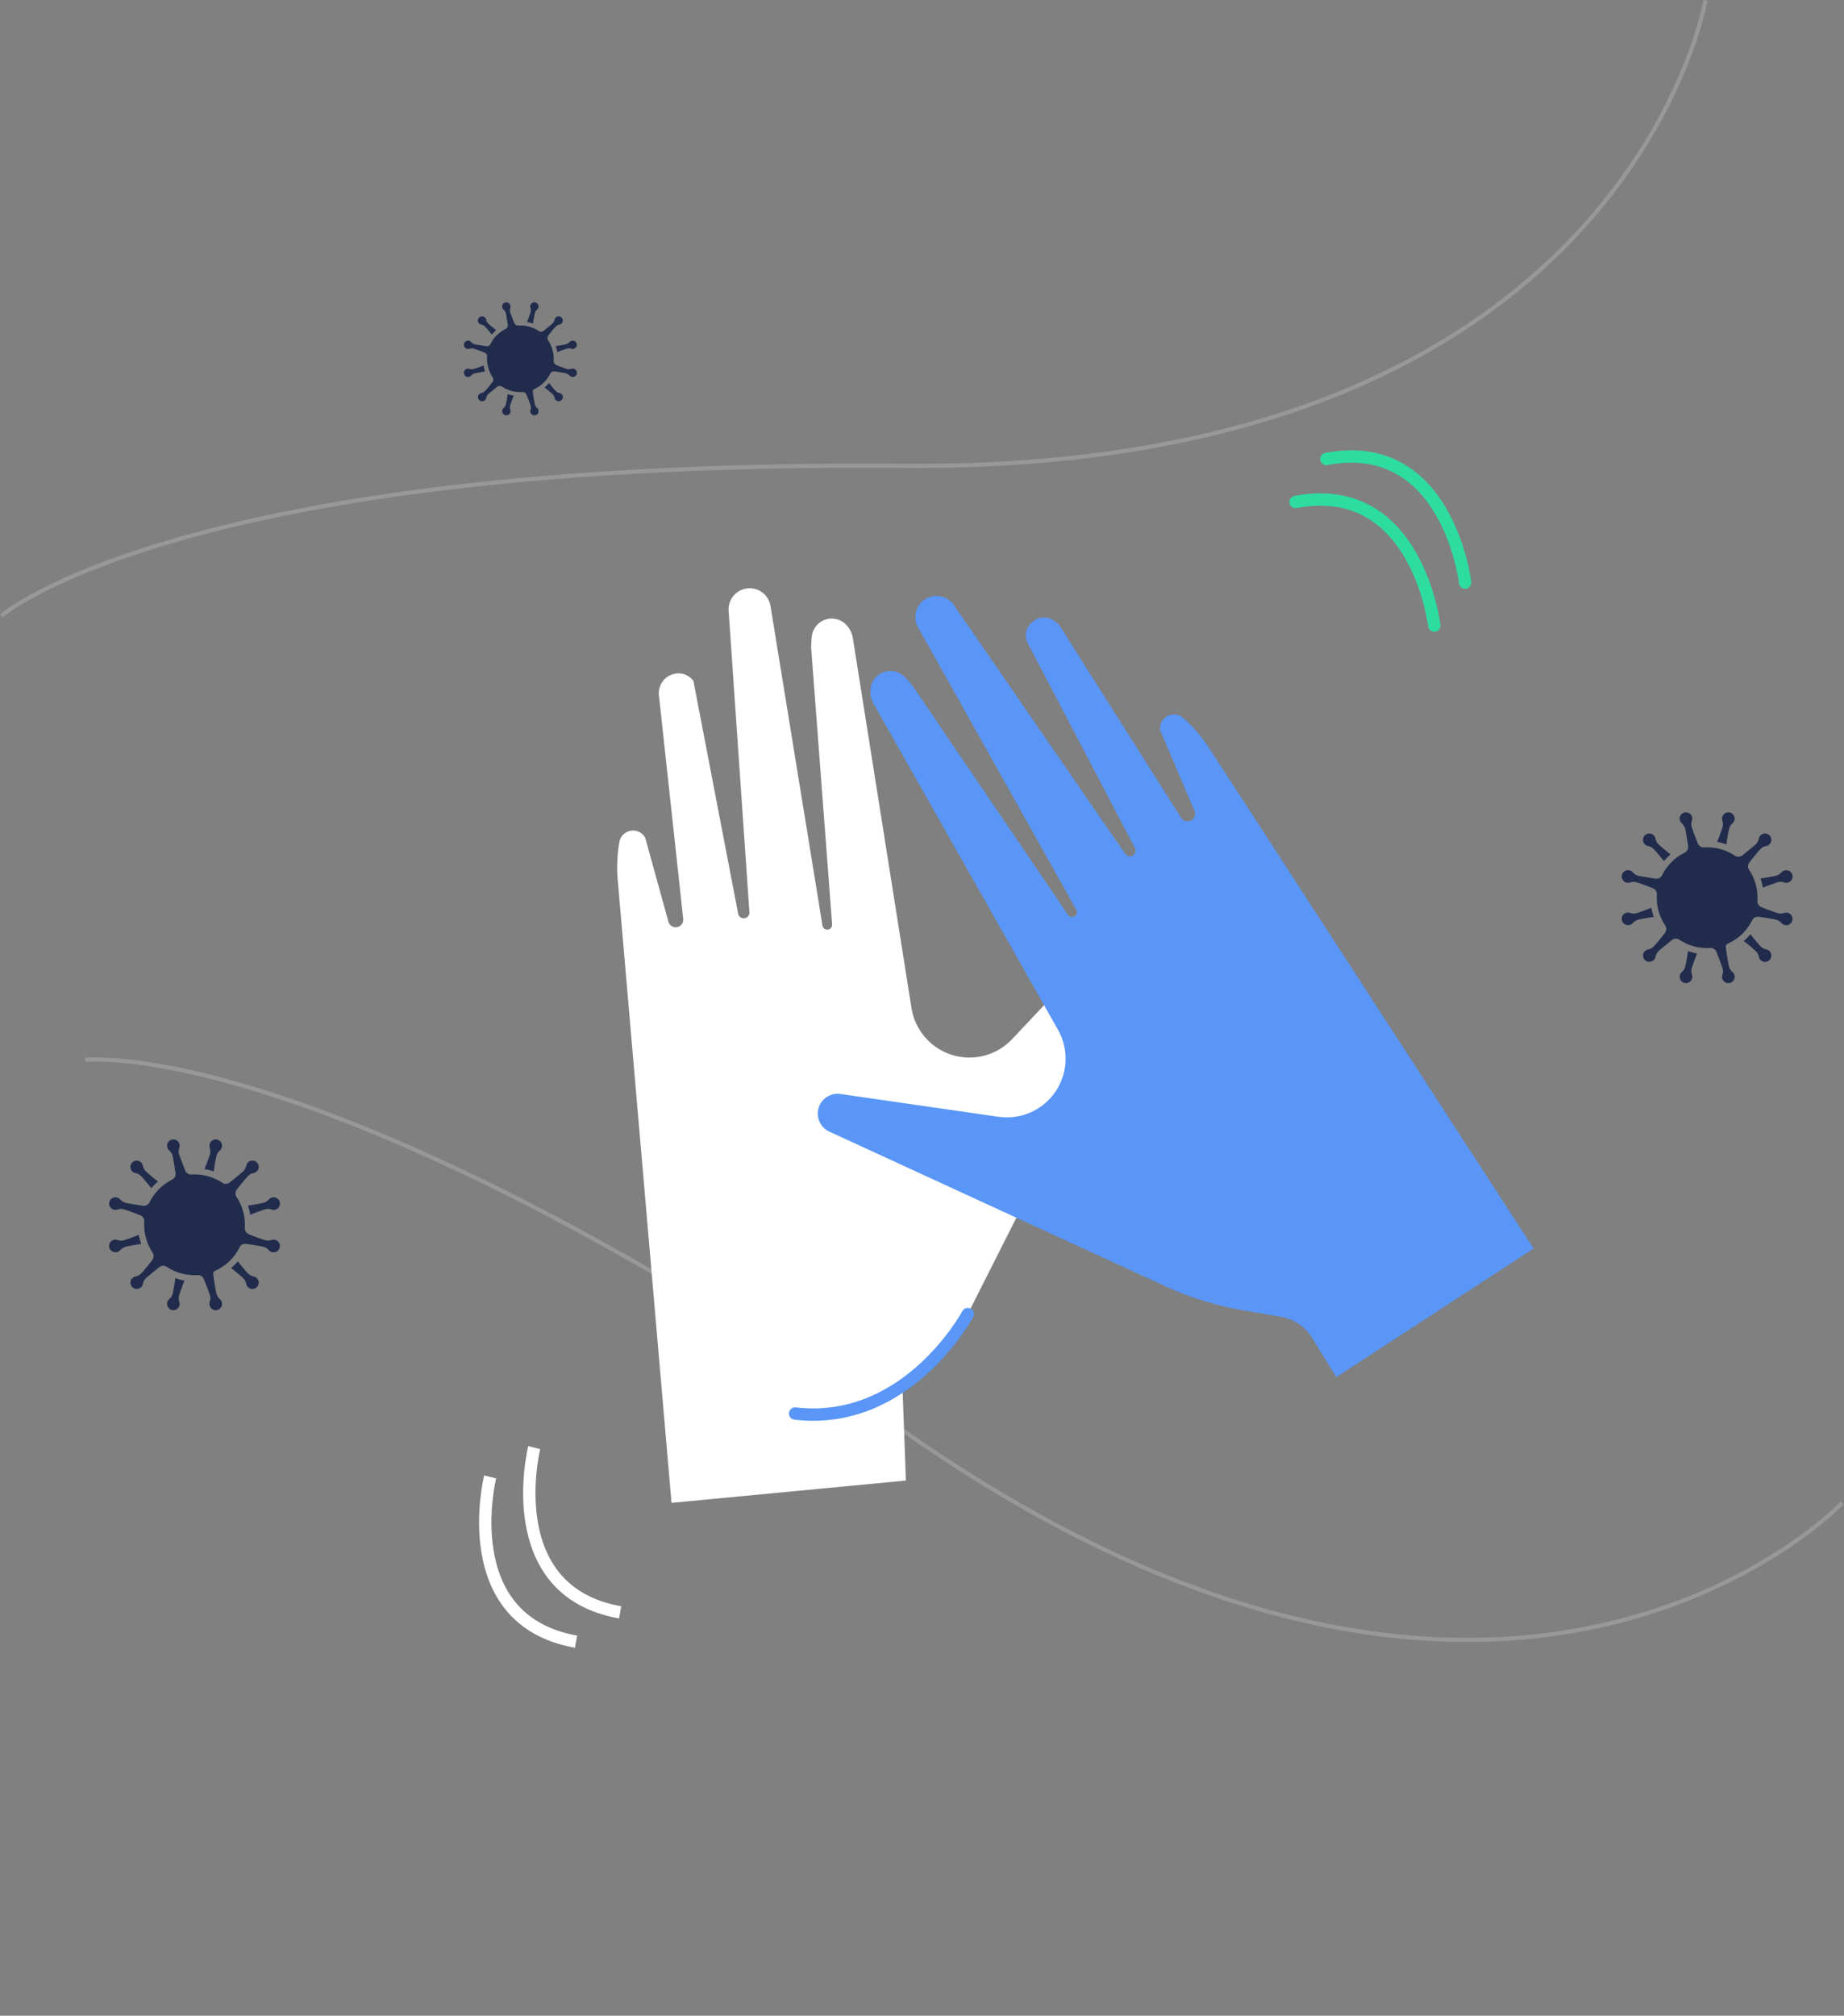 <svg xmlns="http://www.w3.org/2000/svg" width="448.331" height="489.867" viewBox="0 0 448.331 489.867"><rect x="0" y="0" width="448.331" height="489.867" fill="#808080" stroke="none"/><defs><style>.a,.d,.e,.f{fill:none;}.a,.e{stroke:#fff;}.a{opacity:0.191;}.b{fill:#fff;}.c{fill:#5996f7;}.d{stroke:#5996f7;}.d,.f{stroke-linecap:round;}.d,.e,.f{stroke-miterlimit:10;stroke-width:3px;}.f{stroke:#2ddda0;}.g{fill:#212c4d;}</style></defs><g transform="translate(-25.83 -78.721)"><path class="a" d="M381.159,432.39s43.443-37.969,219.2-36.451S795.483,282.8,795.483,282.8" transform="translate(-355 -204)"/><path class="a" d="M0,149.585s43.443-37.969,219.2-36.451S414.324,0,414.324,0" transform="translate(130.215 212.301) rotate(34)"/><g transform="translate(143.805 189.661)"><g transform="translate(0 0)"><g transform="translate(32.082 32.029)"><path class="b" d="M175.749,126.014l13.045,151.042,56.99-5.424-.843-22.859L261.1,230.62l44.949-89.066a4.818,4.818,0,0,0-5.285-6.888h0a4.826,4.826,0,0,0-2.526,1.413l-26.616,28.268a14.271,14.271,0,0,1-24.483-7.546L232.888,66.935a6.1,6.1,0,0,0-2.141-3.751h0l-.073-.059a4.879,4.879,0,0,0-7.786,3.534,25.208,25.208,0,0,0-.131,2.759l5.086,67.044a1.183,1.183,0,0,1-2.345.3l-12.6-77.452a5.141,5.141,0,0,0-1.41-2.956h0a5.134,5.134,0,0,0-7.983.759v0a5.12,5.12,0,0,0-.827,3.166l5.057,73.245a1.383,1.383,0,0,1-2.738.355L194.11,77.256h0a4.917,4.917,0,0,0-2.5-1.654,4.809,4.809,0,0,0-5.868,5.283l5.9,54.257a1.839,1.839,0,0,1-3.6.689l-5.637-20.4h0a3.378,3.378,0,0,0-6.294,1.043h0A35.98,35.98,0,0,0,175.749,126.014Z" transform="translate(-175.587 -54.794)"/><path class="c" d="M298.688,92.745l78.955,121.716-47.969,31.246-6.012-9.732a11.189,11.189,0,0,0-7.475-4.921l-9.175-1.586a77.31,77.31,0,0,1-19.15-5.946L206.412,186.05a4.818,4.818,0,0,1-.155-8.681h0a4.825,4.825,0,0,1,2.857-.467l38.428,5.542A14.27,14.27,0,0,0,262,161.294L217.191,82.1a6.1,6.1,0,0,1-.66-4.268h0l.019-.092a4.88,4.88,0,0,1,8.293-2.084,24.948,24.948,0,0,1,1.821,2.078l37.77,55.623a1.183,1.183,0,0,0,2.025-1.222L228.087,63.687a5.135,5.135,0,0,1-.736-3.191h0a5.135,5.135,0,0,1,6.719-4.376h0a5.14,5.14,0,0,1,2.62,1.964l41.654,60.457a1.383,1.383,0,0,0,2.364-1.426l-26.05-49.75a3.987,3.987,0,0,1,.167-4.1l.061-.087c2.178-3.008,5.9-2.658,7.88.48l29.169,46.128a1.838,1.838,0,0,0,3.245-1.7l-8.295-19.472h0a3.379,3.379,0,0,1,5.576-3.1h0A35.927,35.927,0,0,1,298.688,92.745Z" transform="translate(-154.832 -54.006)"/><path class="d" d="M242.415,156.123s-14.631,27.35-41.981,24.17" transform="translate(-157.182 20.263)"/></g><path class="e" d="M164.508,174.764S155.8,209.579,185.4,214.8" transform="translate(-152.596 66.101)"/><path class="e" d="M158.351,178.855s-8.7,34.815,20.889,40.037" transform="translate(-157.157 69.131)"/><path class="f" d="M315.059,96.144s-4.2-35.64-33.72-30.036" transform="translate(-84.325 -55.052)"/><path class="f" d="M319.369,90.137S315.17,54.5,285.647,60.1" transform="translate(-81.134 -59.502)"/></g></g><g transform="translate(414.62 270.641)"><g transform="matrix(0.966, -0.259, 0.259, 0.966, 0, 11.102)"><g transform="translate(0)"><path class="g" d="M.765,0a.765.765,0,1,0,.765.765A.765.765,0,0,0,.765,0Z" transform="translate(12.267 22.19)"/><path class="g" d="M4.815,4.582a2.86,2.86,0,0,1-1.253-1.2C3.144,2.562,2.567,1.364,2,0A13.7,13.7,0,0,1,0,1.158C.99,2.451,1.769,3.623,2.18,4.266A2.553,2.553,0,0,1,2.556,5.84a1.531,1.531,0,1,0,2.856-.674A1.491,1.491,0,0,0,4.815,4.582Z" transform="translate(27.315 32.729)"/><path class="g" d="M2.015,3.446A2.55,2.55,0,0,1,.843,4.556,1.531,1.531,0,1,0,2.854,6.693a1.5,1.5,0,0,0,.205-.807A2.854,2.854,0,0,1,3.473,4.2c.5-.774,1.251-1.875,2.143-3.046A13.816,13.816,0,0,1,3.616,0c-.582,1.412-1.174,2.625-1.6,3.446Z" transform="translate(9.973 32.73)"/><path class="g" d="M.8,2.874a2.856,2.856,0,0,1,1.252,1.2c.419.82,1,2.019,1.565,3.384a13.788,13.788,0,0,1,2-1.158c-.931-1.214-1.684-2.332-2.181-3.11A2.552,2.552,0,0,1,3.059,1.62,1.531,1.531,0,1,0,.2,2.293,1.5,1.5,0,0,0,.8,2.874Z" transform="translate(9.973 2.664)"/><path class="g" d="M3.6,4.009A2.555,2.555,0,0,1,4.776,2.9,1.531,1.531,0,1,0,2.765.762a1.5,1.5,0,0,0-.209.807,2.854,2.854,0,0,1-.413,1.684C1.641,4.027.892,5.128,0,6.3A13.815,13.815,0,0,1,2,7.454C2.582,6.042,3.174,4.83,3.6,4.009Z" transform="translate(27.314 2.665)"/><circle class="g" cx="2.296" cy="2.296" r="2.296" transform="translate(16.858 14.536)"/><path class="g" d="M7.724,2.7c-.031-.383-.049-.765-.049-1.154S7.692.777,7.724.4C6.21.594,4.866.687,3.945.729A2.56,2.56,0,0,1,2.4.269,1.531,1.531,0,0,0,.383,2.543a1.571,1.571,0,0,0,1.972.313,2.872,2.872,0,0,1,1.665-.484C4.938,2.416,6.264,2.513,7.724,2.7Z" transform="translate(0 19.876)"/><circle class="g" cx="0.765" cy="0.765" r="0.765" transform="translate(26.808 18.363)"/><path class="g" d="M7.342.529A1.572,1.572,0,0,0,5.37.216,2.84,2.84,0,0,1,3.705.7C2.787.652,1.46.556,0,.366Q.05.939.05,1.52c0,.387-.018.772-.049,1.153,1.614-.21,3.018-.3,3.779-.334A2.576,2.576,0,0,1,5.327,2.8,1.531,1.531,0,0,0,7.342.529Z" transform="translate(35.179 19.904)"/><path class="g" d="M36.763,30.046a1.463,1.463,0,0,0-.826-.2,2.761,2.761,0,0,1-1.654-.409c-1.212-.784-2.36-1.6-3.409-2.422a1.538,1.538,0,0,1-.5-1.7,12.282,12.282,0,0,0,0-7.775,1.538,1.538,0,0,1,.5-1.7c1.366-1.072,2.633-1.926,3.455-2.455a2.575,2.575,0,0,1,1.581-.375,1.571,1.571,0,0,0,1.1-.383,1.531,1.531,0,1,0-2.364-1.871,2.846,2.846,0,0,1-1.187,1.241c-.791.4-2.7,1.245-3.776,1.711a1.535,1.535,0,0,1-1.76-.4,12.206,12.206,0,0,0-6.7-3.872A1.531,1.531,0,0,1,19.99,8.107c-.135-1.189-.367-3.315-.407-4.2a2.544,2.544,0,0,1,.459-1.531,1.531,1.531,0,1,0-2.807-.851,1.5,1.5,0,0,0,.23.805,2.8,2.8,0,0,1,.481,1.656c-.045.879-.274,2.959-.406,4.121A1.531,1.531,0,0,1,16.31,9.43a12.216,12.216,0,0,0-6.7,3.874,1.531,1.531,0,0,1-1.757.4c-1.093-.475-3.045-1.333-3.835-1.744A2.559,2.559,0,0,1,2.9,10.786,1.534,1.534,0,1,0,.771,12.8a1.483,1.483,0,0,0,.822.2,2.736,2.736,0,0,1,1.654.409c1.215.786,2.363,1.6,3.408,2.421a1.538,1.538,0,0,1,.5,1.7,12.282,12.282,0,0,0,0,7.773,1.538,1.538,0,0,1-.5,1.7C5.286,28.085,4.02,28.941,3.2,29.469a2.592,2.592,0,0,1-1.578.375,1.564,1.564,0,0,0-1.1.383A1.531,1.531,0,0,0,2.293,32.7a1.507,1.507,0,0,0,.589-.6A2.846,2.846,0,0,1,4.07,30.856c.791-.4,2.7-1.245,3.776-1.711a1.522,1.522,0,0,1,.6-.126,1.548,1.548,0,0,1,1.158.526,12.206,12.206,0,0,0,6.7,3.873,1.531,1.531,0,0,1,1.231,1.325c.135,1.184.366,3.3.407,4.2a2.566,2.566,0,0,1-.459,1.537,1.531,1.531,0,1,0,2.807.85,1.5,1.5,0,0,0-.23-.807,2.784,2.784,0,0,1-.481-1.652c.058-1.125.188-2.852.473-4.7a.772.772,0,0,1,.64-.657,12.16,12.16,0,0,0,7.225-3.966,1.531,1.531,0,0,1,1.76-.4c1.1.476,3.052,1.336,3.834,1.744a2.553,2.553,0,0,1,1.108,1.175,1.535,1.535,0,1,0,2.137-2.019ZM10.346,25.251a2.3,2.3,0,1,1,2.3-2.3A2.3,2.3,0,0,1,10.346,25.251Zm2.3-8.419a3.827,3.827,0,1,1,3.827,3.827A3.827,3.827,0,0,1,12.642,16.832Zm6.888,14.542a4.592,4.592,0,1,1,4.592-4.592A4.592,4.592,0,0,1,19.531,31.374Zm5.358-9.95a2.3,2.3,0,1,1,2.3-2.3A2.3,2.3,0,0,1,24.889,21.424Z" transform="translate(2.686)"/><path class="g" d="M3.062,0A3.062,3.062,0,1,0,6.123,3.062,3.062,3.062,0,0,0,3.062,0Z" transform="translate(19.155 23.721)"/></g></g><circle class="g" cx="11.492" cy="11.492" r="11.492" transform="translate(14.581 15.215)"/></g><g transform="translate(46.861 350.131)"><g transform="matrix(0.966, -0.259, 0.259, 0.966, 0, 11.102)"><g transform="translate(0)"><path class="g" d="M.765,0a.765.765,0,1,0,.765.765A.765.765,0,0,0,.765,0Z" transform="translate(12.267 22.19)"/><path class="g" d="M4.815,4.582a2.86,2.86,0,0,1-1.253-1.2C3.144,2.562,2.567,1.364,2,0A13.7,13.7,0,0,1,0,1.158C.99,2.451,1.769,3.623,2.18,4.266A2.553,2.553,0,0,1,2.556,5.84a1.531,1.531,0,1,0,2.856-.674A1.491,1.491,0,0,0,4.815,4.582Z" transform="translate(27.315 32.729)"/><path class="g" d="M2.015,3.446A2.55,2.55,0,0,1,.843,4.556,1.531,1.531,0,1,0,2.854,6.693a1.5,1.5,0,0,0,.205-.807A2.854,2.854,0,0,1,3.473,4.2c.5-.774,1.251-1.875,2.143-3.046A13.816,13.816,0,0,1,3.616,0c-.582,1.412-1.174,2.625-1.6,3.446Z" transform="translate(9.973 32.73)"/><path class="g" d="M.8,2.874a2.856,2.856,0,0,1,1.252,1.2c.419.82,1,2.019,1.565,3.384a13.788,13.788,0,0,1,2-1.158c-.931-1.214-1.684-2.332-2.181-3.11A2.552,2.552,0,0,1,3.059,1.62,1.531,1.531,0,1,0,.2,2.293,1.5,1.5,0,0,0,.8,2.874Z" transform="translate(9.973 2.664)"/><path class="g" d="M3.6,4.009A2.555,2.555,0,0,1,4.776,2.9,1.531,1.531,0,1,0,2.765.762a1.5,1.5,0,0,0-.209.807,2.854,2.854,0,0,1-.413,1.684C1.641,4.027.892,5.128,0,6.3A13.815,13.815,0,0,1,2,7.454C2.582,6.042,3.174,4.83,3.6,4.009Z" transform="translate(27.314 2.665)"/><circle class="g" cx="2.296" cy="2.296" r="2.296" transform="translate(16.858 14.536)"/><path class="g" d="M7.724,2.7c-.031-.383-.049-.765-.049-1.154S7.692.777,7.724.4C6.21.594,4.866.687,3.945.729A2.56,2.56,0,0,1,2.4.269,1.531,1.531,0,0,0,.383,2.543a1.571,1.571,0,0,0,1.972.313,2.872,2.872,0,0,1,1.665-.484C4.938,2.416,6.264,2.513,7.724,2.7Z" transform="translate(0 19.876)"/><circle class="g" cx="0.765" cy="0.765" r="0.765" transform="translate(26.808 18.363)"/><path class="g" d="M7.342.529A1.572,1.572,0,0,0,5.37.216,2.84,2.84,0,0,1,3.705.7C2.787.652,1.46.556,0,.366Q.05.939.05,1.52c0,.387-.018.772-.049,1.153,1.614-.21,3.018-.3,3.779-.334A2.576,2.576,0,0,1,5.327,2.8,1.531,1.531,0,0,0,7.342.529Z" transform="translate(35.179 19.904)"/><path class="g" d="M36.763,30.046a1.463,1.463,0,0,0-.826-.2,2.761,2.761,0,0,1-1.654-.409c-1.212-.784-2.36-1.6-3.409-2.422a1.538,1.538,0,0,1-.5-1.7,12.282,12.282,0,0,0,0-7.775,1.538,1.538,0,0,1,.5-1.7c1.366-1.072,2.633-1.926,3.455-2.455a2.575,2.575,0,0,1,1.581-.375,1.571,1.571,0,0,0,1.1-.383,1.531,1.531,0,1,0-2.364-1.871,2.846,2.846,0,0,1-1.187,1.241c-.791.4-2.7,1.245-3.776,1.711a1.535,1.535,0,0,1-1.76-.4,12.206,12.206,0,0,0-6.7-3.872A1.531,1.531,0,0,1,19.99,8.107c-.135-1.189-.367-3.315-.407-4.2a2.544,2.544,0,0,1,.459-1.531,1.531,1.531,0,1,0-2.807-.851,1.5,1.5,0,0,0,.23.805,2.8,2.8,0,0,1,.481,1.656c-.045.879-.274,2.959-.406,4.121A1.531,1.531,0,0,1,16.31,9.43a12.216,12.216,0,0,0-6.7,3.874,1.531,1.531,0,0,1-1.757.4c-1.093-.475-3.045-1.333-3.835-1.744A2.559,2.559,0,0,1,2.9,10.786,1.534,1.534,0,1,0,.771,12.8a1.483,1.483,0,0,0,.822.2,2.736,2.736,0,0,1,1.654.409c1.215.786,2.363,1.6,3.408,2.421a1.538,1.538,0,0,1,.5,1.7,12.282,12.282,0,0,0,0,7.773,1.538,1.538,0,0,1-.5,1.7C5.286,28.085,4.02,28.941,3.2,29.469a2.592,2.592,0,0,1-1.578.375,1.564,1.564,0,0,0-1.1.383A1.531,1.531,0,0,0,2.293,32.7a1.507,1.507,0,0,0,.589-.6A2.846,2.846,0,0,1,4.07,30.856c.791-.4,2.7-1.245,3.776-1.711a1.522,1.522,0,0,1,.6-.126,1.548,1.548,0,0,1,1.158.526,12.206,12.206,0,0,0,6.7,3.873,1.531,1.531,0,0,1,1.231,1.325c.135,1.184.366,3.3.407,4.2a2.566,2.566,0,0,1-.459,1.537,1.531,1.531,0,1,0,2.807.85,1.5,1.5,0,0,0-.23-.807,2.784,2.784,0,0,1-.481-1.652c.058-1.125.188-2.852.473-4.7a.772.772,0,0,1,.64-.657,12.16,12.16,0,0,0,7.225-3.966,1.531,1.531,0,0,1,1.76-.4c1.1.476,3.052,1.336,3.834,1.744a2.553,2.553,0,0,1,1.108,1.175,1.535,1.535,0,1,0,2.137-2.019ZM10.346,25.251a2.3,2.3,0,1,1,2.3-2.3A2.3,2.3,0,0,1,10.346,25.251Zm2.3-8.419a3.827,3.827,0,1,1,3.827,3.827A3.827,3.827,0,0,1,12.642,16.832Zm6.888,14.542a4.592,4.592,0,1,1,4.592-4.592A4.592,4.592,0,0,1,19.531,31.374Zm5.358-9.95a2.3,2.3,0,1,1,2.3-2.3A2.3,2.3,0,0,1,24.889,21.424Z" transform="translate(2.686)"/><path class="g" d="M3.062,0A3.062,3.062,0,1,0,6.123,3.062,3.062,3.062,0,0,0,3.062,0Z" transform="translate(19.155 23.721)"/></g></g><circle class="g" cx="11.492" cy="11.492" r="11.492" transform="translate(14.581 15.215)"/></g><g transform="translate(134.97 148.561)"><g transform="matrix(0.966, -0.259, 0.259, 0.966, 0, 7.344)"><g transform="translate(0 0)"><path class="g" d="M.506,0a.506.506,0,1,0,.506.506A.506.506,0,0,0,.506,0Z" transform="translate(8.115 14.679)"/><path class="g" d="M3.185,3.031a1.892,1.892,0,0,1-.829-.794C2.08,1.695,1.7.9,1.321,0A9.063,9.063,0,0,1,0,.766C.655,1.621,1.17,2.4,1.442,2.822a1.689,1.689,0,0,1,.249,1.041A1.013,1.013,0,1,0,3.58,3.418.986.986,0,0,0,3.185,3.031Z" transform="translate(18.07 21.651)"/><path class="g" d="M1.333,2.279a1.687,1.687,0,0,1-.776.734A1.013,1.013,0,1,0,1.888,4.427a.992.992,0,0,0,.136-.534A1.888,1.888,0,0,1,2.3,2.779c.332-.512.827-1.24,1.418-2.015A9.14,9.14,0,0,1,2.392,0c-.385.934-.777,1.736-1.059,2.279Z" transform="translate(6.597 21.652)"/><path class="g" d="M.529,1.9a1.89,1.89,0,0,1,.828.793c.277.543.658,1.336,1.035,2.238a9.121,9.121,0,0,1,1.322-.766C3.1,3.364,2.6,2.624,2.272,2.11a1.688,1.688,0,0,1-.249-1.038,1.013,1.013,0,1,0-1.889.445A.992.992,0,0,0,.529,1.9Z" transform="translate(6.598 1.762)"/><path class="g" d="M2.382,2.652a1.69,1.69,0,0,1,.778-.734A1.013,1.013,0,1,0,1.829.5a.992.992,0,0,0-.138.534,1.888,1.888,0,0,1-.273,1.114C1.086,2.664.59,3.393,0,4.167a9.139,9.139,0,0,1,1.323.764C1.708,4,2.1,3.2,2.382,2.652Z" transform="translate(18.069 1.763)"/><circle class="g" cx="1.519" cy="1.519" r="1.519" transform="translate(11.152 9.616)"/><path class="g" d="M5.11,1.788c-.021-.253-.032-.506-.032-.764s.011-.51.032-.763c-1,.131-1.89.193-2.5.22a1.693,1.693,0,0,1-1.023-.3,1.013,1.013,0,0,0-1.333,1.5,1.039,1.039,0,0,0,1.3.207,1.9,1.9,0,0,1,1.1-.321C3.267,1.6,4.144,1.662,5.11,1.788Z" transform="translate(0 13.149)"/><circle class="g" cx="0.506" cy="0.506" r="0.506" transform="translate(17.734 12.148)"/><path class="g" d="M4.857.35a1.04,1.04,0,0,0-1.3-.207,1.878,1.878,0,0,1-1.1.321C1.844.432.966.368,0,.242q.033.379.033.764c0,.256-.012.51-.032.763,1.068-.139,2-.2,2.5-.221a1.7,1.7,0,0,1,1.023.3A1.013,1.013,0,0,0,4.857.35Z" transform="translate(23.272 13.167)"/><path class="g" d="M24.32,19.876a.968.968,0,0,0-.546-.134,1.826,1.826,0,0,1-1.094-.27c-.8-.518-1.561-1.057-2.255-1.6a1.018,1.018,0,0,1-.328-1.125,8.125,8.125,0,0,0,0-5.143,1.017,1.017,0,0,1,.328-1.127c.9-.709,1.742-1.274,2.286-1.624A1.7,1.7,0,0,1,23.755,8.6a1.039,1.039,0,0,0,.729-.253,1.013,1.013,0,1,0-1.564-1.237,1.883,1.883,0,0,1-.785.821c-.523.265-1.789.823-2.5,1.132A1.015,1.015,0,0,1,18.472,8.8,8.074,8.074,0,0,0,14.04,6.24a1.013,1.013,0,0,1-.816-.877c-.089-.786-.243-2.193-.269-2.779a1.683,1.683,0,0,1,.3-1.013A1.013,1.013,0,1,0,11.4,1.008a.99.99,0,0,0,.152.533,1.853,1.853,0,0,1,.318,1.1c-.03.581-.181,1.957-.269,2.726a1.013,1.013,0,0,1-.813.876A8.081,8.081,0,0,0,6.355,8.8a1.013,1.013,0,0,1-1.162.266c-.723-.314-2.014-.882-2.537-1.154a1.693,1.693,0,0,1-.735-.778A1.015,1.015,0,1,0,.51,8.471a.981.981,0,0,0,.544.133,1.81,1.81,0,0,1,1.094.27c.8.52,1.563,1.059,2.255,1.6A1.018,1.018,0,0,1,4.73,11.6a8.125,8.125,0,0,0,0,5.142A1.017,1.017,0,0,1,4.4,17.87c-.905.709-1.743,1.275-2.286,1.624a1.714,1.714,0,0,1-1.044.248A1.034,1.034,0,0,0,.343,20a1.013,1.013,0,0,0,1.174,1.637,1,1,0,0,0,.39-.4,1.883,1.883,0,0,1,.786-.821c.523-.265,1.789-.823,2.5-1.132a1.007,1.007,0,0,1,.4-.083,1.024,1.024,0,0,1,.766.348,8.075,8.075,0,0,0,4.433,2.562,1.013,1.013,0,0,1,.814.876c.089.783.242,2.186.269,2.776a1.7,1.7,0,0,1-.3,1.017,1.013,1.013,0,1,0,1.857.562.989.989,0,0,0-.152-.534,1.842,1.842,0,0,1-.318-1.093c.038-.744.124-1.887.313-3.107a.51.51,0,0,1,.423-.435,8.044,8.044,0,0,0,4.78-2.624,1.013,1.013,0,0,1,1.165-.266c.726.315,2.019.884,2.536,1.154a1.689,1.689,0,0,1,.733.777,1.016,1.016,0,1,0,1.414-1.336ZM6.844,16.7a1.519,1.519,0,1,1,1.519-1.519A1.519,1.519,0,0,1,6.844,16.7Zm1.519-5.57a2.532,2.532,0,1,1,2.532,2.532A2.532,2.532,0,0,1,8.363,11.135Zm4.557,9.62a3.038,3.038,0,1,1,3.038-3.038A3.038,3.038,0,0,1,12.92,20.755Zm3.544-6.582a1.519,1.519,0,1,1,1.519-1.519A1.519,1.519,0,0,1,16.464,14.173Z" transform="translate(1.777 0)"/><path class="g" d="M2.025,0A2.025,2.025,0,1,0,4.051,2.025,2.025,2.025,0,0,0,2.025,0Z" transform="translate(12.672 15.692)"/></g></g><circle class="g" cx="7.662" cy="7.662" r="7.662" transform="translate(9.792 9.921)"/></g></g></svg>